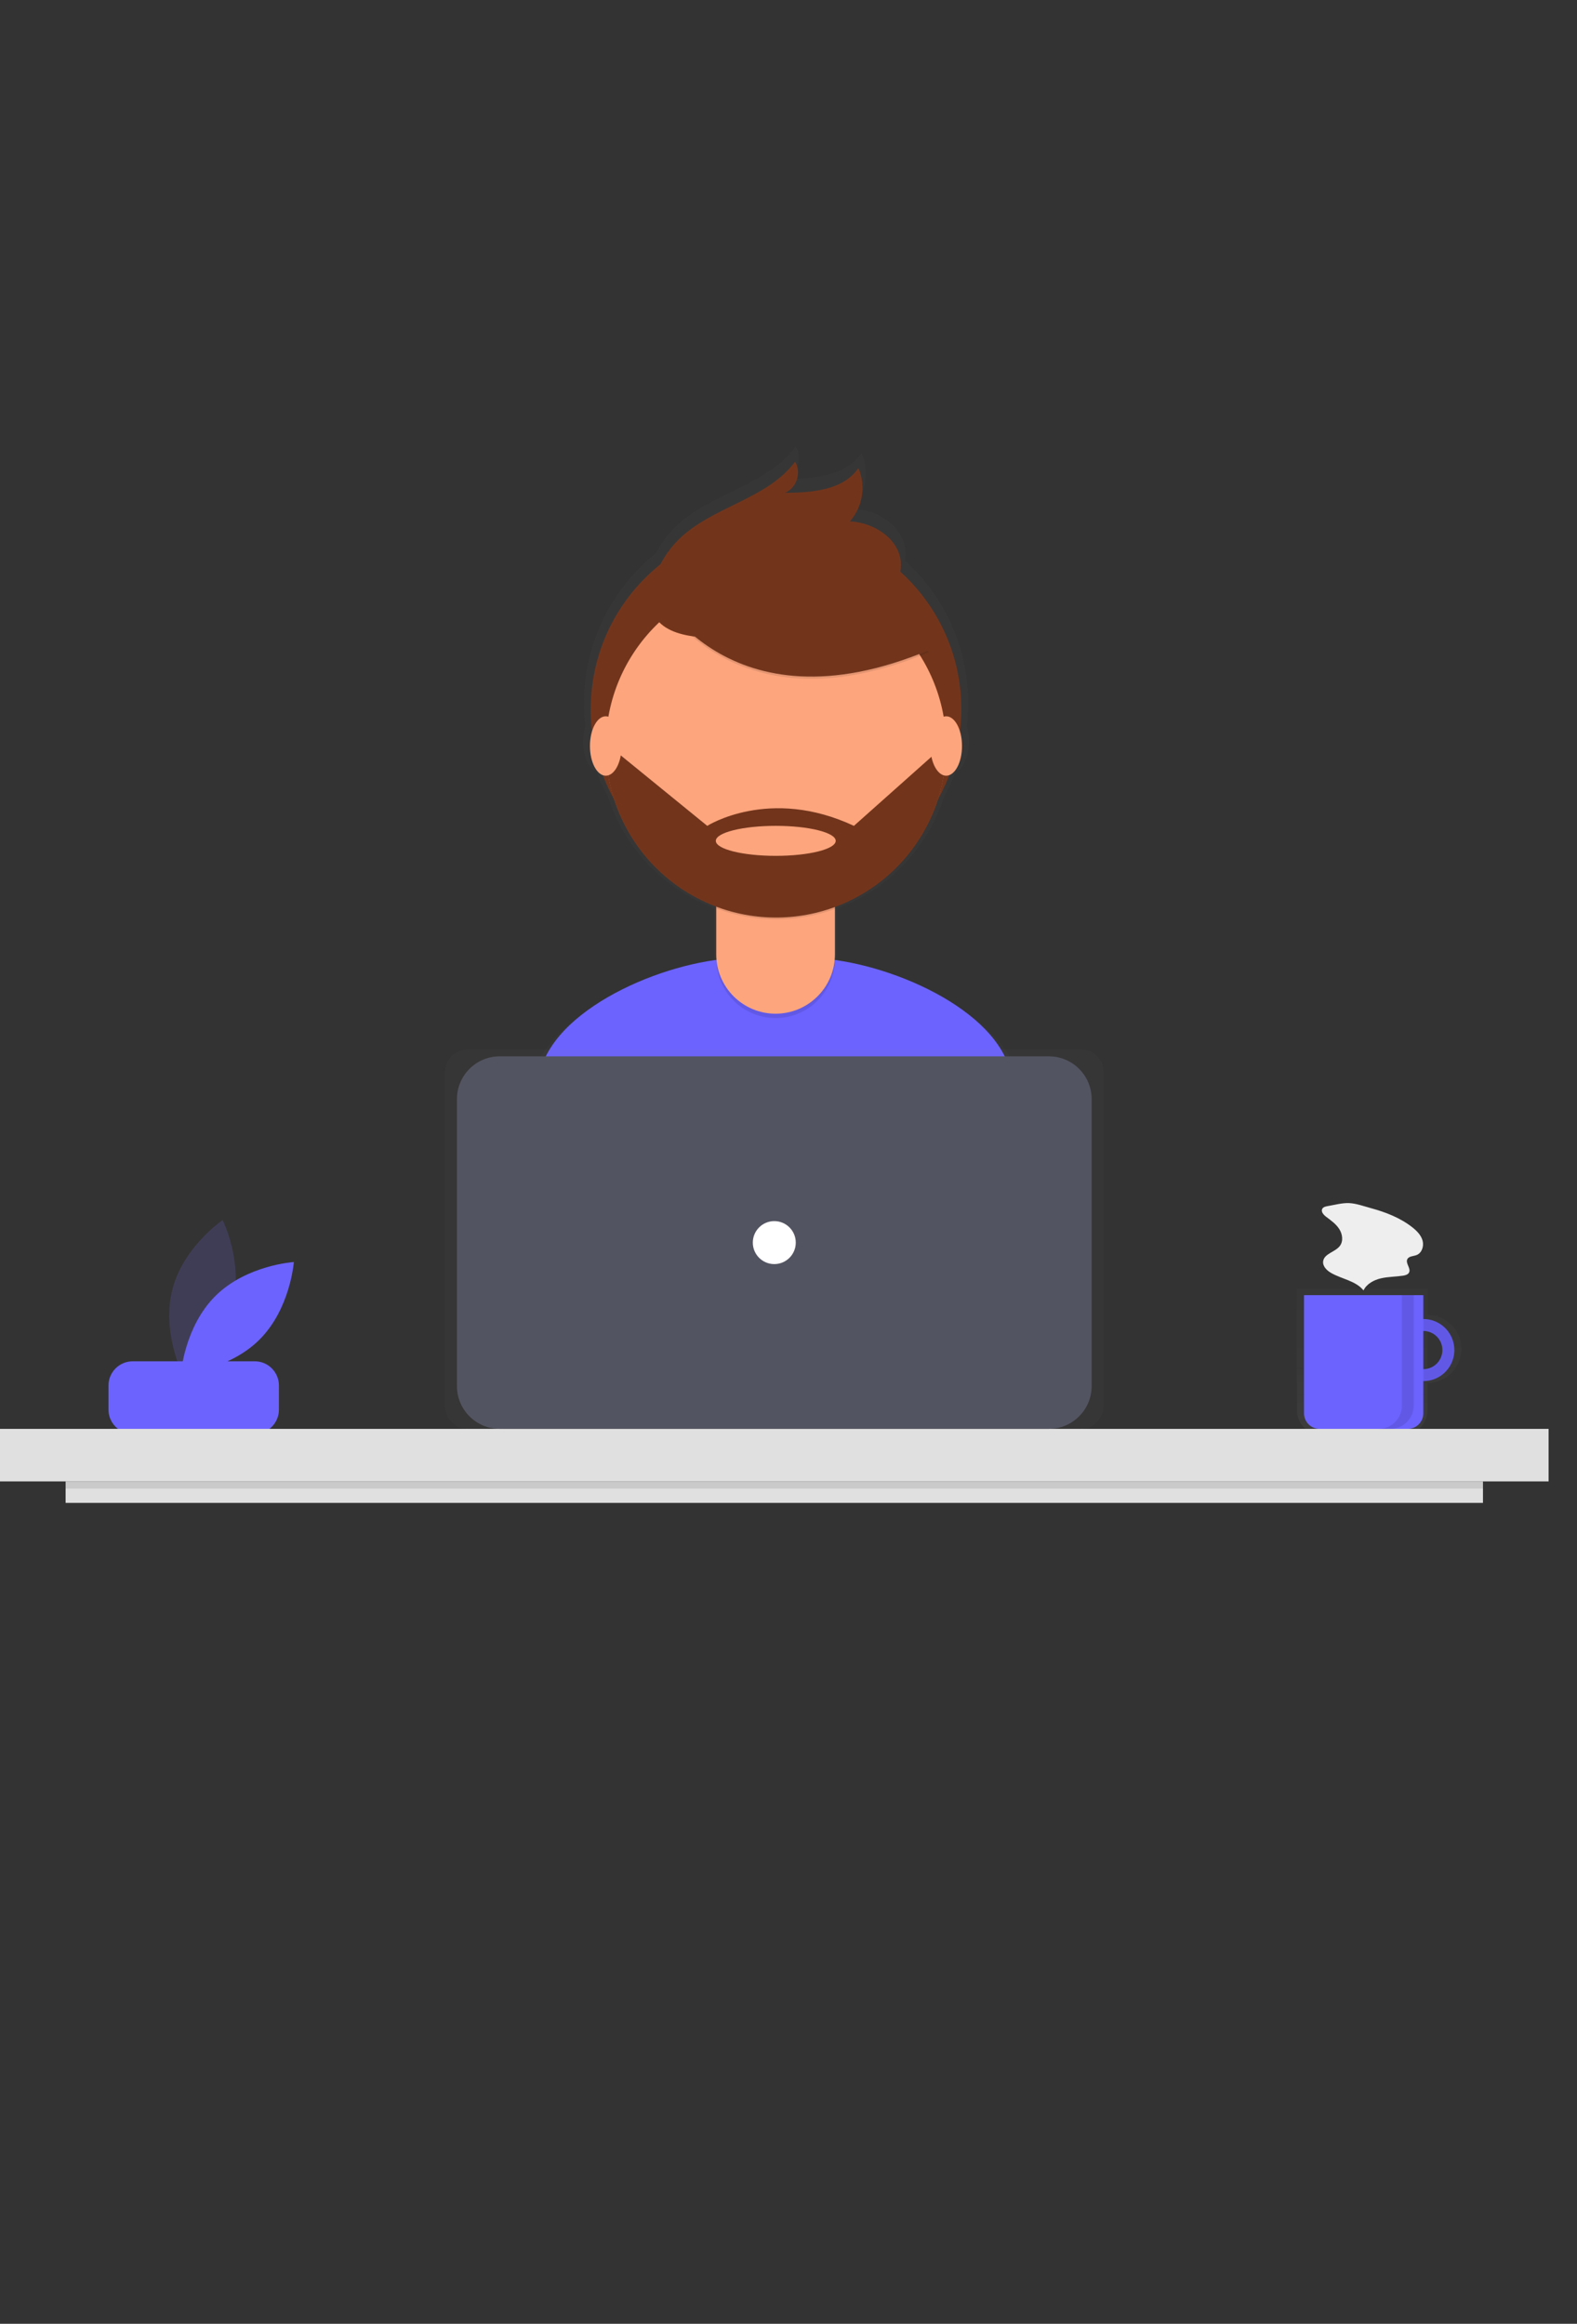 <svg width="999" height="1472" viewBox="0 0 999 1472" fill="none" xmlns="http://www.w3.org/2000/svg">
<rect x="0" y="0" width="999" height="1472" fill="#333333" stroke="none"/>
<path d="M147.269 826.496C140.216 853.375 115.501 870.173 115.501 870.173C115.501 870.173 102.221 843.391 109.274 816.512C116.327 789.632 141.043 772.835 141.043 772.835C141.043 772.835 154.322 799.617 147.269 826.496Z" fill="#3F3D56"/>
<path d="M136.571 820.81C116.816 840.342 114.606 870.158 114.606 870.158C114.606 870.158 144.425 868.307 164.18 848.775C183.935 829.244 186.145 799.428 186.145 799.428C186.145 799.428 156.326 801.279 136.571 820.81Z" fill="#6C63FF"/>
<path d="M161.344 862.303H84.07C75.594 862.303 68.723 869.179 68.723 877.661V892.922C68.723 901.404 75.594 908.28 84.07 908.28H161.344C169.82 908.28 176.691 901.404 176.691 892.922V877.661C176.691 869.179 169.82 862.303 161.344 862.303Z" fill="#6C63FF"/>
<g opacity="0.7">
<path opacity="0.7" d="M904.307 832.932V816.365H821.531V892.988C821.531 895.11 821.948 897.21 822.76 899.17C823.571 901.13 824.76 902.91 826.259 904.41C827.757 905.91 829.537 907.1 831.495 907.912C833.453 908.724 835.552 909.141 837.672 909.141H888.165C892.446 909.141 896.552 907.44 899.579 904.41C902.606 901.381 904.307 897.272 904.307 892.988V876.007C910.007 875.996 915.471 873.722 919.498 869.684C923.525 865.646 925.787 860.175 925.787 854.47C925.787 848.765 923.525 843.293 919.498 839.255C915.471 835.217 910.007 832.943 904.307 832.932ZM904.307 867.723V841.216C907.819 841.216 911.188 842.612 913.671 845.098C916.155 847.583 917.551 850.955 917.551 854.47C917.551 857.985 916.155 861.356 913.671 863.841C911.188 866.327 907.819 867.723 904.307 867.723Z" fill="url(#paint0_linear)"/>
</g>
<path d="M901.643 835.525C897.757 835.525 893.958 836.679 890.726 838.839C887.495 841 884.976 844.071 883.489 847.665C882.001 851.258 881.612 855.212 882.371 859.026C883.129 862.841 885 866.345 887.748 869.095C890.497 871.845 893.998 873.718 897.81 874.477C901.621 875.235 905.573 874.846 909.163 873.358C912.754 871.869 915.823 869.349 917.982 866.115C920.141 862.881 921.294 859.079 921.294 855.19C921.294 849.975 919.223 844.973 915.538 841.285C911.853 837.597 906.855 835.525 901.643 835.525ZM901.643 867.291C899.252 867.291 896.914 866.581 894.925 865.252C892.936 863.922 891.387 862.032 890.471 859.821C889.556 857.61 889.317 855.176 889.783 852.829C890.25 850.482 891.401 848.325 893.093 846.633C894.784 844.941 896.938 843.788 899.284 843.321C901.63 842.854 904.061 843.094 906.271 844.01C908.48 844.926 910.369 846.477 911.698 848.467C913.027 850.457 913.736 852.797 913.736 855.19C913.736 858.399 912.462 861.477 910.194 863.747C907.926 866.016 904.85 867.291 901.643 867.291Z" fill="#6C63FF"/>
<path opacity="0.1" d="M901.643 835.525C897.757 835.525 893.958 836.679 890.726 838.839C887.495 841 884.976 844.071 883.489 847.665C882.001 851.258 881.612 855.212 882.371 859.026C883.129 862.841 885 866.345 887.748 869.095C890.497 871.845 893.998 873.718 897.81 874.477C901.621 875.235 905.573 874.846 909.163 873.358C912.754 871.869 915.823 869.349 917.982 866.115C920.141 862.881 921.294 859.079 921.294 855.19C921.294 849.975 919.223 844.973 915.538 841.285C911.853 837.597 906.855 835.525 901.643 835.525ZM901.643 867.291C899.252 867.291 896.914 866.581 894.925 865.252C892.936 863.922 891.387 862.032 890.471 859.821C889.556 857.61 889.317 855.176 889.783 852.829C890.25 850.482 891.401 848.325 893.093 846.633C894.784 844.941 896.938 843.788 899.284 843.321C901.63 842.854 904.061 843.094 906.271 844.01C908.48 844.926 910.369 846.477 911.698 848.467C913.027 850.457 913.736 852.797 913.736 855.19C913.736 858.399 912.462 861.477 910.194 863.747C907.926 866.016 904.85 867.291 901.643 867.291Z" fill="black"/>
<path d="M826.065 820.399H901.643V895.255C901.643 897.868 900.606 900.374 898.759 902.222C896.913 904.07 894.409 905.108 891.797 905.108H835.911C833.3 905.108 830.796 904.07 828.949 902.222C827.103 900.374 826.065 897.868 826.065 895.255V820.399Z" fill="#6C63FF"/>
<path d="M981 905.108H0V938.386H981V905.108Z" fill="#E0E0E0"/>
<g opacity="0.7">
<path opacity="0.7" d="M645.257 682.444C634.743 644.253 575.136 616.364 530.286 610.18C530.292 609.898 530.308 609.619 530.308 609.336V576.643C530.355 576.626 530.404 576.611 530.452 576.594V575.355C546.369 569.431 560.732 559.963 572.456 547.667C584.179 535.371 592.956 520.57 598.122 504.38C600.894 499.365 603.307 494.159 605.342 488.802C610.13 487.057 613.746 479.156 613.746 469.663C613.764 466.415 613.309 463.183 612.395 460.067C612.982 455.232 613.282 450.366 613.292 445.495C613.311 428.468 609.752 411.628 602.846 396.066C595.94 380.505 585.841 366.571 573.205 355.168C573.58 353.212 573.708 351.216 573.584 349.228C572.569 333.537 555.822 322.877 540.125 322.164C544.271 317.457 546.997 311.669 547.986 305.472C548.975 299.276 548.186 292.926 545.711 287.161C535.702 301.753 515.155 303.304 497.469 303.419C505.1 300.461 508.535 289.88 504.096 283C485.612 307.793 449.58 312.384 427.595 334.129C422.805 338.885 418.791 344.364 415.699 350.365C401.412 361.756 389.876 376.225 381.952 392.696C374.029 409.167 369.92 427.215 369.934 445.495C369.944 450.322 370.238 455.144 370.815 459.936C369.872 463.091 369.402 466.369 369.421 469.663C369.421 479.2 373.071 487.125 377.892 488.821C379.936 494.197 382.359 499.42 385.145 504.451C390.293 520.546 399.012 535.269 410.648 547.516C422.284 559.764 436.537 569.219 452.341 575.176V609.336C452.341 609.599 452.356 609.858 452.361 610.12C407.341 616.198 347.258 644.306 336.837 682.804C327.838 716.051 318.232 752.562 313.452 773.999C354.42 802.806 440.383 819.721 494.256 819.721C545.441 819.721 629.102 804.454 668.864 778.224C664.557 754.669 654.648 716.554 645.257 682.444Z" fill="url(#paint1_linear)"/>
</g>
<path d="M494.146 810.238C543.523 810.238 624.228 795.511 662.584 770.207C658.43 747.485 648.871 710.717 639.812 677.812C628.275 635.906 555.462 606.854 512.027 606.854H470.17C426.6 606.854 353.682 636.074 342.29 678.159C333.609 710.231 324.343 745.453 319.732 766.132C359.252 793.921 442.177 810.238 494.146 810.238Z" fill="#6C63FF"/>
<path d="M491.597 566.701C556.424 566.701 608.977 514.11 608.977 449.236C608.977 384.362 556.424 331.771 491.597 331.771C426.77 331.771 374.217 384.362 374.217 449.236C374.217 514.11 426.77 566.701 491.597 566.701Z" fill="#72351C"/>
<path opacity="0.1" d="M453.713 547.074H528.924V607.287C528.924 617.268 524.962 626.84 517.91 633.898C510.857 640.955 501.292 644.92 491.318 644.92H491.318C481.345 644.92 471.78 640.955 464.727 633.898C457.675 626.84 453.713 617.268 453.713 607.287V547.074H453.713Z" fill="black"/>
<path d="M464.501 544.287H518.136C520.997 544.287 523.741 545.424 525.764 547.449C527.788 549.473 528.924 552.219 528.924 555.083V604.5C528.924 614.48 524.962 624.053 517.91 631.11C510.857 638.168 501.292 642.133 491.318 642.133H491.318C481.345 642.133 471.78 638.168 464.727 631.11C457.675 624.053 453.713 614.48 453.713 604.5V555.083C453.713 552.219 454.849 549.473 456.872 547.449C458.896 545.424 461.64 544.287 464.501 544.287Z" fill="#FDA57D"/>
<path opacity="0.1" d="M453.852 575.494C478.092 584.557 504.774 584.631 529.063 575.702V566.456H453.852V575.494Z" fill="black"/>
<path d="M491.597 580.534C551.135 580.534 599.4 532.234 599.4 472.652C599.4 413.071 551.135 364.771 491.597 364.771C432.059 364.771 383.794 413.071 383.794 472.652C383.794 532.234 432.059 580.534 491.597 580.534Z" fill="#FDA57D"/>
<path opacity="0.1" d="M414.809 374.523C414.809 374.523 460.241 466.811 588.402 413.202L558.565 366.379L505.674 347.379L414.809 374.523Z" fill="black"/>
<path d="M414.809 373.165C414.809 373.165 460.241 465.454 588.402 411.845L558.565 365.022L505.674 346.022L414.809 373.165Z" fill="#72351C"/>
<path d="M414.405 366.93C417.467 357.44 422.761 348.823 429.841 341.805C451.049 320.829 485.808 316.4 503.639 292.483C507.92 299.12 504.608 309.327 497.246 312.18C514.307 312.07 534.128 310.573 543.783 296.497C546.171 302.058 546.932 308.184 545.978 314.161C545.024 320.139 542.395 325.722 538.395 330.263C553.537 330.951 569.693 341.234 570.671 356.371C571.323 366.455 565.005 376.003 556.724 381.786C548.443 387.57 538.425 390.224 528.564 392.4C499.778 398.751 395.622 425.372 414.405 366.93Z" fill="#72351C"/>
<path d="M599.397 473.597H596.539L540.935 523.134C487.365 498.026 448.035 523.134 448.035 523.134L389.719 475.632L383.839 476.372C384.636 504.686 396.529 531.55 416.95 551.164C437.371 570.778 464.681 581.568 492.983 581.204C521.286 580.839 548.309 569.35 568.219 549.217C588.129 529.084 599.328 501.922 599.397 473.597ZM491.434 542.134C470.461 542.134 453.46 537.881 453.46 532.634C453.46 527.387 470.461 523.134 491.434 523.134C512.406 523.134 529.407 527.387 529.407 532.634C529.407 537.881 512.406 542.134 491.434 542.134Z" fill="#72351C"/>
<path d="M383.751 491.366C389.289 491.366 393.779 482.942 393.779 472.55C393.779 462.158 389.289 453.733 383.751 453.733C378.212 453.733 373.723 462.158 373.723 472.55C373.723 482.942 378.212 491.366 383.751 491.366Z" fill="#FDA57D"/>
<path d="M599.386 491.366C604.924 491.366 609.414 482.942 609.414 472.55C609.414 462.158 604.924 453.733 599.386 453.733C593.848 453.733 589.358 462.158 589.358 472.55C589.358 482.942 593.848 491.366 599.386 491.366Z" fill="#FDA57D"/>
<g opacity="0.7">
<path opacity="0.7" d="M684.452 664.698H296.548C288.461 664.698 281.905 671.259 281.905 679.352V890.455C281.905 898.547 288.461 905.108 296.548 905.108H684.452C692.539 905.108 699.095 898.547 699.095 890.455V679.352C699.095 671.259 692.539 664.698 684.452 664.698Z" fill="url(#paint2_linear)"/>
</g>
<path d="M664.438 669.134H316.562C301.596 669.134 289.463 681.275 289.463 696.253V877.989C289.463 892.966 301.596 905.108 316.562 905.108H664.438C679.404 905.108 691.537 892.966 691.537 877.989V696.253C691.537 681.275 679.404 669.134 664.438 669.134Z" fill="#535461"/>
<path d="M490.5 800.735C498.013 800.735 504.104 794.639 504.104 787.121C504.104 779.602 498.013 773.507 490.5 773.507C482.987 773.507 476.896 779.602 476.896 787.121C476.896 794.639 482.987 800.735 490.5 800.735Z" fill="white"/>
<path d="M939.432 938.386H41.568V952H939.432V938.386Z" fill="#E0E0E0"/>
<path opacity="0.1" d="M939.432 938.386H41.568V942.924H939.432V938.386Z" fill="black"/>
<path opacity="0.1" d="M888.039 820.399V890.359C888.039 894.271 886.487 898.022 883.723 900.788C880.959 903.554 877.21 905.108 873.302 905.108H880.859C884.768 905.108 888.517 903.554 891.281 900.788C894.044 898.022 895.597 894.271 895.597 890.359V820.399H888.039Z" fill="black"/>
<path d="M840.98 764.013C839.705 764.231 838.267 764.575 837.642 765.708C836.651 767.507 838.447 769.535 840.087 770.77C843.115 773.054 846.308 775.296 848.366 778.483C850.425 781.67 851.072 786.117 848.821 789.171C845.883 793.159 838.872 794.016 838.194 798.924C837.758 802.075 840.48 804.764 843.238 806.345C850.046 810.247 858.822 811.289 863.753 817.395C865.793 813.198 870.356 810.771 874.904 809.735C879.452 808.699 884.177 808.776 888.788 808.073C890.277 807.846 891.954 807.391 892.619 806.04C893.908 803.422 890.235 800.282 891.503 797.654C892.468 795.654 895.303 795.809 897.373 795.008C900.744 793.703 902.134 789.362 901.177 785.874C900.22 782.387 897.518 779.661 894.676 777.426C887.017 771.404 877.808 767.862 868.494 765.314C864.162 764.129 859.076 762.271 854.577 762.092C850.233 761.918 845.279 763.277 840.98 764.013Z" fill="#EEEEEE"/>
<defs>
<linearGradient id="paint0_linear" x1="873.679" y1="909.141" x2="873.679" y2="816.365" gradientUnits="userSpaceOnUse">
<stop stop-color="#808080" stop-opacity="0.25"/>
<stop offset="0.535" stop-color="#808080" stop-opacity="0.12"/>
<stop offset="1" stop-color="#808080" stop-opacity="0.1"/>
</linearGradient>
<linearGradient id="paint1_linear" x1="213792" y1="349208" x2="213792" y2="64152.8" gradientUnits="userSpaceOnUse">
<stop stop-color="#808080" stop-opacity="0.25"/>
<stop offset="0.535" stop-color="#808080" stop-opacity="0.12"/>
<stop offset="1" stop-color="#808080" stop-opacity="0.1"/>
</linearGradient>
<linearGradient id="paint2_linear" x1="202919" y1="148660" x2="202919" y2="91468.4" gradientUnits="userSpaceOnUse">
<stop stop-color="#808080" stop-opacity="0.25"/>
<stop offset="0.535" stop-color="#808080" stop-opacity="0.12"/>
<stop offset="1" stop-color="#808080" stop-opacity="0.1"/>
</linearGradient>
</defs>
</svg>
